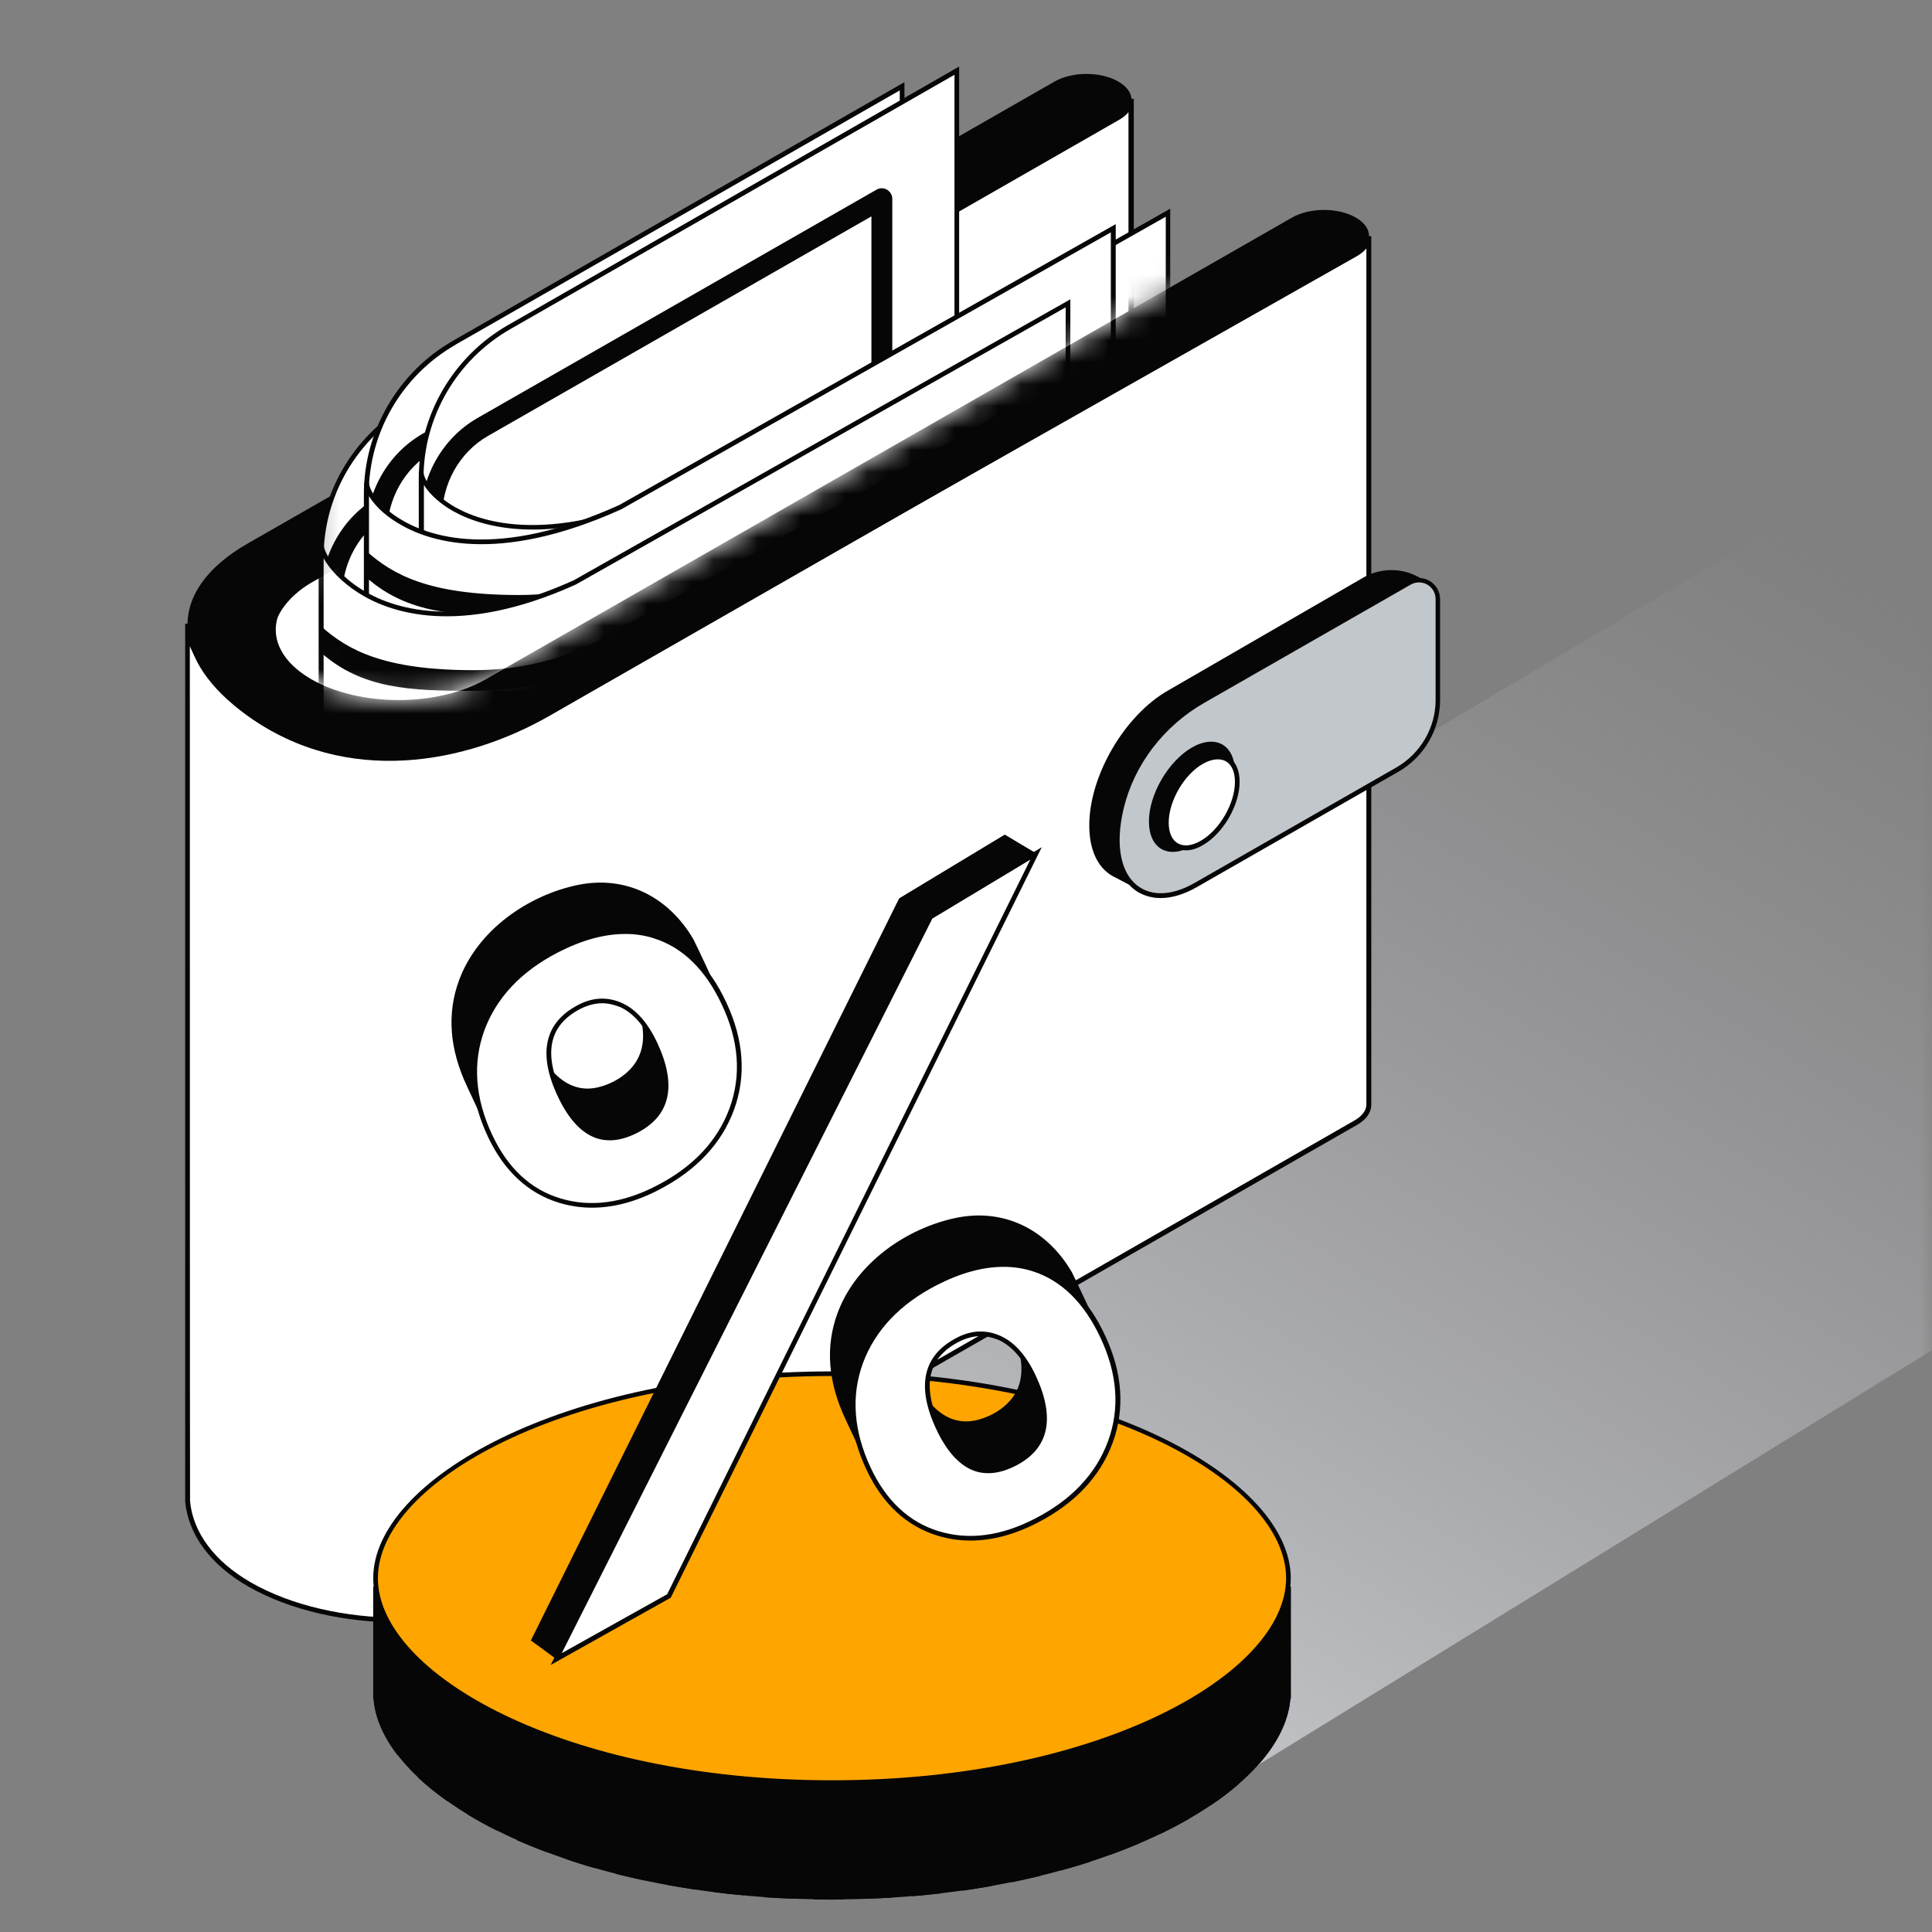 <svg width="88" height="88" viewBox="0 0 88 88" fill="none" xmlns="http://www.w3.org/2000/svg">
<rect x="0" y="0" width="88" height="88" fill="#808080" stroke="none"/>
<mask id="mask0_4890_12837" style="mask-type:alpha" maskUnits="userSpaceOnUse" x="0" y="0" width="88" height="88">
<rect width="88" height="88" fill="#D9D9D9"/>
</mask>
<g mask="url(#mask0_4890_12837)">
<g clip-path="url(#clip0_4890_12837)">
<path d="M15.719 62.792L52.137 83.572L117 43.648L81.61 23.57L15.719 62.792Z" fill="url(#paint0_linear_4890_12837)"/>
<path d="M14.196 26.416L50.934 5.377C51.303 5.165 51.507 4.886 51.526 4.607V15.815C51.555 16.133 51.352 16.46 50.925 16.7L22.258 33.122C18.872 35.056 14.593 33.824 12.682 30.447C12.673 30.428 12.663 30.419 12.653 30.399C11.838 29.043 12.45 27.407 14.196 26.416Z" fill="white"/>
<path d="M18.824 34.152C18.203 34.152 17.572 34.065 16.961 33.901C15.098 33.392 13.546 32.189 12.595 30.506L12.576 30.477C12.207 29.861 12.101 29.188 12.275 28.514C12.498 27.658 13.158 26.879 14.138 26.321L50.877 5.281C51.206 5.098 51.401 4.848 51.42 4.598L51.43 4.502H51.643V4.608V15.815C51.682 16.181 51.439 16.537 50.993 16.797L22.316 33.218C21.239 33.834 20.036 34.152 18.824 34.152ZM14.245 26.503C13.313 27.032 12.692 27.764 12.479 28.562C12.314 29.168 12.411 29.784 12.741 30.342L12.77 30.4C13.692 32.035 15.195 33.199 17 33.69C18.765 34.171 20.609 33.93 22.19 33.026L50.857 16.614C51.226 16.402 51.43 16.114 51.401 15.825V5.108C51.294 5.243 51.148 5.358 50.964 5.464L14.245 26.503Z" fill="#060607"/>
<path d="M11.859 32.536C15.633 34.701 20.997 34.681 24.771 32.517L61.752 11.583C62.15 11.352 62.354 11.054 62.354 10.756V50.343C62.344 50.632 62.141 50.93 61.752 51.142L25.082 72.171C21.308 74.336 15.157 74.336 11.374 72.171C9.55 71.123 8.677 69.757 8.551 68.381C8.551 68.333 8.541 28.399 8.541 28.399C8.541 29.833 9.977 31.449 11.859 32.536Z" fill="white"/>
<path d="M18.222 73.903C15.719 73.903 13.216 73.355 11.315 72.268C9.598 71.287 8.579 69.911 8.434 68.4C8.434 68.343 8.434 40.415 8.434 28.409H8.647C8.647 29.717 9.928 31.305 11.907 32.44C15.661 34.595 20.929 34.585 24.712 32.421L61.703 11.487C62.053 11.285 62.247 11.016 62.247 10.756H62.46V50.343C62.45 50.69 62.218 51.007 61.81 51.238L25.13 72.258C23.228 73.355 20.725 73.903 18.222 73.903ZM8.647 29.429C8.647 35.672 8.647 68.169 8.657 68.381C8.793 69.814 9.772 71.123 11.422 72.075C15.166 74.221 21.268 74.221 25.013 72.075L61.694 51.036C62.033 50.843 62.227 50.593 62.237 50.324V11.314C62.13 11.448 61.985 11.564 61.8 11.67L24.829 32.603C20.987 34.806 15.632 34.816 11.81 32.623C10.248 31.728 9.103 30.554 8.647 29.429Z" fill="#060607"/>
<path d="M11.287 24.753L48.035 3.714C48.84 3.252 50.14 3.252 50.936 3.714C51.741 4.175 51.741 4.916 50.936 5.378L14.197 26.417C12.014 27.668 12.014 29.698 14.197 30.948C16.38 32.199 19.93 32.199 22.113 30.948L58.852 9.909C59.657 9.447 60.957 9.447 61.753 9.909C62.558 10.371 62.558 11.111 61.753 11.573L25.014 32.613C21.23 34.777 15.807 35.845 11.287 32.613C7.746 30.073 7.503 26.918 11.287 24.753Z" fill="#060607"/>
<mask id="mask1_4890_12837" style="mask-type:luminance" maskUnits="userSpaceOnUse" x="12" y="-1" width="50" height="33">
<path d="M14.196 30.949C16.378 32.2 19.929 32.2 22.112 30.949L58.851 9.909C59.656 9.448 60.956 9.448 61.751 9.909L50.934 3.714L45.783 -1L14.147 17.452L14.196 26.418C12.013 27.668 12.013 29.698 14.196 30.949Z" fill="white"/>
</mask>
<g mask="url(#mask1_4890_12837)">
<path d="M18.647 18.49L39.03 6.811V29.938L14.631 43.916V25.387C14.631 22.54 16.164 19.913 18.647 18.49Z" fill="white"/>
<path d="M14.525 44.1V25.388C14.525 22.512 16.087 19.837 18.59 18.404L39.147 6.629V30.006L39.089 30.035L14.525 44.1ZM18.697 18.587C16.252 19.982 14.739 22.589 14.739 25.388V43.734L38.924 29.881V7.004L18.697 18.587Z" fill="#060607"/>
<path d="M14.866 44.205C14.72 44.118 14.623 43.964 14.623 43.801V27.158C14.623 25.291 15.603 23.56 17.184 22.646L35.374 12.237C35.52 12.15 35.704 12.15 35.849 12.237C35.995 12.323 36.092 12.477 36.092 12.65V32.064C36.092 32.228 36.005 32.391 35.849 32.468L15.341 44.205C15.263 44.243 15.186 44.272 15.098 44.272C15.021 44.263 14.943 44.243 14.866 44.205ZM35.132 13.459L17.66 23.464C16.379 24.204 15.584 25.619 15.584 27.158V42.983L35.141 31.785V13.459H35.132Z" fill="#060607"/>
<path d="M20.696 15.605L41.088 3.936V27.063L16.68 41.031V22.503C16.68 19.655 18.213 17.029 20.696 15.605Z" fill="white"/>
<path d="M16.574 41.223V22.502C16.574 19.625 18.136 16.951 20.639 15.517L41.196 3.742V27.119L41.138 27.148L16.574 41.223ZM20.697 15.604L20.755 15.7C18.311 17.095 16.797 19.702 16.797 22.502V40.847L40.983 27.004V4.117L20.746 15.7L20.697 15.604Z" fill="#060607"/>
<path d="M16.913 41.32C16.767 41.233 16.68 41.08 16.68 40.916V24.273C16.68 22.407 17.66 20.675 19.241 19.761L37.421 9.352C37.566 9.265 37.751 9.265 37.896 9.352C38.042 9.439 38.139 9.593 38.139 9.766V29.179C38.139 29.353 38.052 29.506 37.896 29.593L17.388 41.32C17.31 41.359 17.233 41.388 17.145 41.388C17.068 41.388 16.99 41.368 16.913 41.32ZM37.178 10.574L19.706 20.579C18.426 21.32 17.63 22.734 17.63 24.273V40.098L37.188 28.9V10.574H37.178Z" fill="#060607"/>
<path d="M23.2 14.892L43.582 3.223V26.35L19.184 40.328V21.79C19.184 18.942 20.707 16.316 23.2 14.892Z" fill="white"/>
<path d="M19.076 40.512V21.791C19.076 18.914 20.638 16.24 23.141 14.806L43.688 3.031V26.409L43.63 26.437L19.076 40.512ZM23.248 14.989C20.803 16.384 19.29 18.991 19.29 21.791V40.137L43.475 26.293V3.406L23.248 14.989Z" fill="#060607"/>
<path d="M19.416 40.607C19.271 40.521 19.174 40.367 19.174 40.203V23.56C19.174 21.694 20.154 19.962 21.735 19.048L39.925 8.639C40.07 8.553 40.255 8.553 40.4 8.639C40.546 8.726 40.643 8.88 40.643 9.053V28.466C40.643 28.64 40.556 28.794 40.4 28.88L19.892 40.617C19.814 40.655 19.737 40.684 19.649 40.684C19.572 40.675 19.494 40.655 19.416 40.607ZM39.682 9.861L22.21 19.866C20.93 20.607 20.134 22.021 20.134 23.56V39.385L39.692 28.188V9.861H39.682Z" fill="#060607"/>
<path d="M30.755 22.388L53.204 9.68V37.886L30.969 50.633C28.282 52.172 23.897 52.172 21.209 50.633C19.909 49.883 19.288 48.911 19.201 47.939C19.201 47.901 19.201 21.484 19.201 21.484C19.192 22.503 22.597 26.073 30.755 22.388Z" fill="white"/>
<path d="M26.09 51.902C24.305 51.902 22.52 51.508 21.152 50.729C19.92 50.017 19.193 49.035 19.086 47.948C19.086 47.919 19.086 31.353 19.076 21.493H19.29C19.29 21.762 19.619 22.397 20.522 22.974C21.599 23.667 24.761 24.985 30.689 22.301L53.302 9.506V37.953L31.028 50.729C29.67 51.508 27.875 51.902 26.09 51.902ZM19.309 22.089C19.309 26.024 19.309 47.775 19.309 47.929C19.406 48.939 20.095 49.863 21.269 50.536C23.927 52.056 28.254 52.056 30.921 50.536L53.099 37.818V9.871L30.795 22.493C24.771 25.216 21.531 23.859 20.415 23.147C19.881 22.801 19.513 22.426 19.309 22.089Z" fill="#060607"/>
<path d="M26.274 48.016C27.429 48.016 28.535 47.776 29.253 47.362L49.587 35.702V16.192L32.833 25.678C30.941 26.765 28.69 27.342 26.323 27.342C23.393 27.342 21.259 27.246 19.387 25.62C19.387 25.216 19.387 24.812 19.387 24.418C20.57 25.456 22.181 26.399 26.323 26.399C28.515 26.399 30.611 25.861 32.357 24.86L50.537 14.566V36.251L29.728 48.18C28.865 48.67 27.613 48.959 26.274 48.959C21.531 48.959 19.425 46.448 19.377 46.381C19.377 46.178 19.377 45.851 19.377 45.399C20.745 46.833 22.792 48.016 26.274 48.016Z" fill="#901957"/>
<path d="M28.255 23.101L50.704 10.393V38.599L28.479 51.346C25.791 52.885 21.406 52.885 18.719 51.346C17.419 50.596 16.798 49.624 16.711 48.652C16.711 48.614 16.711 21.995 16.711 21.995C16.701 23.005 20.106 26.785 28.255 23.101Z" fill="white"/>
<path d="M23.598 52.605C21.813 52.605 20.028 52.211 18.66 51.432C17.428 50.72 16.691 49.739 16.594 48.651C16.594 48.613 16.594 29.988 16.594 21.984H16.807C16.807 22.292 17.224 23.004 18.146 23.591C19.504 24.457 22.608 25.524 28.206 23.004L50.82 10.209V38.656L28.526 51.441C27.168 52.221 25.383 52.605 23.598 52.605ZM16.807 22.6C16.807 26.583 16.807 48.488 16.807 48.642C16.875 49.354 17.263 50.383 18.767 51.249C21.425 52.779 25.762 52.769 28.42 51.249L50.597 38.531V10.584L28.303 23.196C22.608 25.765 19.427 24.659 18.039 23.773C17.448 23.408 17.04 22.975 16.807 22.6Z" fill="#060607"/>
<path d="M23.597 48.729C24.751 48.729 25.857 48.488 26.575 48.075L46.909 36.415V16.895L30.155 26.381C28.263 27.468 26.012 28.045 23.645 28.045C20.716 28.045 18.581 27.949 16.709 26.323C16.709 25.919 16.709 25.515 16.709 25.121C17.892 26.16 19.503 27.102 23.645 27.102C25.838 27.102 27.933 26.564 29.68 25.563L47.86 15.27V36.963L27.05 48.892C26.187 49.383 24.936 49.672 23.597 49.672C18.853 49.672 16.748 47.161 16.699 47.093C16.699 46.891 16.699 46.564 16.699 46.112C18.067 47.545 20.114 48.729 23.597 48.729Z" fill="#060607"/>
<path d="M26.187 26.515L48.636 13.807V42.013L26.41 54.76C23.723 56.299 19.338 56.299 16.651 54.76C15.351 54.01 14.73 53.038 14.643 52.066C14.643 52.038 14.643 24.783 14.643 24.783C14.633 25.803 18.038 30.2 26.187 26.515Z" fill="white"/>
<path d="M21.532 56.029C19.747 56.029 17.962 55.635 16.594 54.865C15.362 54.153 14.634 53.172 14.527 52.085C14.527 52.047 14.527 34.971 14.518 24.792H14.741C14.741 25.129 15.235 26.062 16.429 26.822C17.797 27.698 20.882 28.804 26.14 26.428L48.753 13.633V42.08L26.46 54.856C25.102 55.635 23.317 56.029 21.532 56.029ZM14.741 25.427C14.741 29.554 14.741 51.893 14.75 52.056C14.847 53.066 15.536 53.99 16.71 54.663C19.368 56.183 23.705 56.183 26.363 54.663L48.54 41.945V13.998L26.237 26.62C20.882 29.044 17.719 27.9 16.312 26.995C15.517 26.485 15.003 25.908 14.741 25.427Z" fill="#060607"/>
<path d="M21.53 52.143C22.685 52.143 23.791 51.903 24.509 51.498L44.843 39.839V20.319L28.088 29.805C26.197 30.892 23.946 31.469 21.579 31.469C18.649 31.469 16.515 31.373 14.643 29.747C14.643 29.343 14.643 28.939 14.643 28.544C15.826 29.584 17.436 30.526 21.579 30.526C23.771 30.526 25.867 29.988 27.613 28.987L45.793 18.693V40.387L24.984 52.316C24.121 52.807 22.869 53.095 21.53 53.095C16.787 53.095 14.681 50.585 14.633 50.517C14.633 50.315 14.633 49.988 14.633 49.536C16.001 50.96 18.048 52.143 21.53 52.143Z" fill="#060607"/>
</g>
<path d="M53.205 31.45L62.091 26.312C62.858 25.87 63.798 25.851 64.575 26.264L65.099 26.543L52.021 40.608L50.663 39.896C50.013 39.521 49.615 38.732 49.615 37.597C49.615 35.336 51.216 32.585 53.205 31.45Z" fill="#060607"/>
<path d="M54.806 31.92L64.188 26.542C64.76 26.215 65.488 26.629 65.488 27.283V31.881C65.488 33.19 64.789 34.402 63.644 35.046L54.467 40.299C53.477 40.867 52.585 40.915 51.935 40.549C51.033 40.03 50.606 38.693 51.081 36.768C51.586 34.719 52.963 32.978 54.806 31.92Z" fill="#C2C7CB"/>
<path d="M52.866 40.906C52.507 40.906 52.177 40.819 51.876 40.656C50.858 40.069 50.518 38.606 50.974 36.75C51.469 34.71 52.846 32.911 54.758 31.824L64.139 26.456C64.44 26.283 64.808 26.283 65.109 26.456C65.41 26.629 65.594 26.947 65.594 27.293V31.892C65.594 33.229 64.866 34.479 63.693 35.153L54.515 40.406C53.943 40.733 53.38 40.906 52.866 40.906ZM54.864 32.007C53.011 33.065 51.673 34.816 51.188 36.798C50.761 38.558 51.062 39.924 51.993 40.463C52.633 40.829 53.496 40.742 54.418 40.213L63.596 34.96C64.701 34.325 65.39 33.152 65.39 31.882V27.284C65.39 27.014 65.245 26.764 65.012 26.629C64.779 26.494 64.488 26.494 64.255 26.629L54.864 32.007Z" fill="#060607"/>
<path d="M54.292 34.046C55.378 33.431 56.251 33.931 56.251 35.172C56.251 36.413 55.378 37.923 54.292 38.539C53.205 39.155 52.332 38.654 52.332 37.413C52.332 36.182 53.215 34.672 54.292 34.046Z" fill="#060607"/>
<path d="M54.737 34.701C55.63 34.191 56.358 34.605 56.358 35.624C56.358 36.644 55.63 37.895 54.737 38.404C53.845 38.914 53.117 38.501 53.117 37.481C53.117 36.452 53.845 35.211 54.737 34.701Z" fill="white"/>
<path d="M54.019 38.732C53.844 38.732 53.689 38.693 53.543 38.607C53.204 38.414 53.02 38.01 53.02 37.472C53.02 36.413 53.767 35.124 54.688 34.595C55.154 34.326 55.6 34.287 55.94 34.48C56.279 34.672 56.463 35.076 56.463 35.615C56.463 36.673 55.716 37.962 54.795 38.491C54.523 38.655 54.261 38.732 54.019 38.732ZM54.795 34.788C53.931 35.278 53.233 36.49 53.233 37.472C53.233 37.924 53.379 38.26 53.65 38.414C53.922 38.568 54.29 38.53 54.688 38.299C55.551 37.808 56.25 36.596 56.25 35.615C56.25 35.163 56.105 34.826 55.833 34.672C55.561 34.528 55.193 34.566 54.795 34.788Z" fill="#060607"/>
<path d="M37.897 71.623C40.584 71.623 43.096 71.864 45.376 72.277H58.793V77.366H58.774C58.444 81.753 49.965 86.515 37.897 86.515C25.828 86.515 17.349 81.744 17.019 77.366H17V72.277H30.417C32.697 71.864 35.209 71.623 37.897 71.623Z" fill="#060607"/>
<path d="M56.417 81.263C56.019 81.609 55.583 81.946 55.088 82.263V72.277H56.417V81.263Z" fill="#060607"/>
<path d="M31.64 72.084V86.062C31.193 85.995 30.747 85.918 30.311 85.841V72.276H30.417C30.815 72.199 31.223 72.142 31.64 72.084Z" fill="#060607"/>
<path d="M33.89 86.331C33.443 86.293 32.997 86.245 32.56 86.187V71.949C32.997 71.891 33.434 71.843 33.89 71.805V86.331Z" fill="#060607"/>
<path d="M22.628 83.379C22.162 83.148 21.716 82.898 21.299 82.648V72.277H22.628V83.379Z" fill="#060607"/>
<path d="M36.14 86.487C35.693 86.468 35.247 86.448 34.81 86.419V71.739C35.247 71.71 35.684 71.681 36.14 71.662V86.487Z" fill="#060607"/>
<path d="M20.376 82.042C19.881 81.696 19.445 81.34 19.047 80.974V72.287H20.376V82.042Z" fill="#060607"/>
<path d="M27.128 85.101C26.672 84.976 26.235 84.832 25.799 84.688V72.277H27.128V85.101Z" fill="#060607"/>
<path d="M29.38 85.659C28.924 85.563 28.487 85.457 28.051 85.351V72.277H29.38V85.659Z" fill="#060607"/>
<path d="M24.878 84.36C24.422 84.187 23.976 84.004 23.549 83.822V72.277H24.878V84.36Z" fill="#060607"/>
<path d="M49.655 84.803C49.228 84.938 48.782 85.072 48.326 85.197V72.277H49.655V84.803Z" fill="#060607"/>
<path d="M40.642 86.429C40.205 86.458 39.769 86.477 39.322 86.487V71.652C39.769 71.671 40.215 71.691 40.642 71.72V86.429Z" fill="#060607"/>
<path d="M38.392 71.633V86.515C38.227 86.515 38.062 86.525 37.897 86.525C37.615 86.525 37.344 86.515 37.062 86.515V71.642C37.344 71.642 37.606 71.623 37.897 71.623C38.062 71.623 38.227 71.633 38.392 71.633Z" fill="#060607"/>
<path d="M58.793 77.366H58.774C58.696 78.357 58.201 79.377 57.338 80.349V72.268H58.793V77.366Z" fill="#060607"/>
<path d="M18.116 79.954C17.456 79.108 17.078 78.232 17.01 77.367H17V72.277H18.125V79.954H18.116Z" fill="#060607"/>
<path d="M54.157 82.84C53.74 83.081 53.303 83.312 52.828 83.543V72.277H54.157V82.84Z" fill="#060607"/>
<path d="M42.894 86.237C42.457 86.285 42.02 86.333 41.565 86.371V71.777C42.011 71.816 42.457 71.864 42.894 71.912V86.237Z" fill="#060607"/>
<path d="M51.905 83.956C51.478 84.139 51.042 84.312 50.576 84.476V72.277H51.905V83.956Z" fill="#060607"/>
<path d="M47.405 85.438C46.969 85.544 46.532 85.64 46.076 85.736V72.277H47.405V85.438Z" fill="#060607"/>
<path d="M45.153 85.909C44.717 85.986 44.28 86.054 43.824 86.121V72.027C44.27 72.095 44.717 72.162 45.153 72.239V85.909Z" fill="#060607"/>
<path d="M37.897 81.195C25.645 81.195 17.107 76.289 17.107 71.883C17.107 67.477 25.645 62.57 37.897 62.57C50.15 62.57 58.687 67.477 58.687 71.883C58.687 76.289 50.15 81.195 37.897 81.195Z" fill="#FFA500"/>
<path d="M37.897 62.676C50.081 62.676 58.58 67.525 58.58 71.883C58.58 76.231 50.091 81.09 37.897 81.09C25.712 81.09 17.213 76.241 17.213 71.883C17.213 67.525 25.712 62.676 37.897 62.676ZM37.897 62.465C25.586 62.465 17 67.429 17 71.883C17 76.337 25.586 81.301 37.897 81.301C50.208 81.301 58.793 76.337 58.793 71.883C58.793 67.429 50.208 62.465 37.897 62.465Z" fill="#060607"/>
<path d="M24.18 74.721L25.334 75.567L45.765 38.02L40.953 40.925L24.18 74.721Z" fill="#060607"/>
<path d="M40.992 40.906L42.409 41.752L47.191 38.866L45.775 38.02L40.992 40.906Z" fill="#060607"/>
<path d="M25.334 75.568L30.476 72.692L47.191 38.867L42.389 41.763L25.334 75.568Z" fill="white"/>
<path d="M25.082 75.838L42.302 41.695L47.453 38.588L47.288 38.915L30.554 72.769L30.524 72.788L25.082 75.838ZM42.467 41.84L25.587 75.299L30.389 72.615L46.929 39.156L42.467 41.84Z" fill="#060607"/>
<path d="M29.136 48.035C28.825 48.833 27.981 49.362 27.196 49.535C26.245 49.747 25.459 49.247 24.925 48.477C24.858 48.381 24.79 48.275 24.731 48.169C24.654 48.035 25.537 49.94 25.546 49.968C25.993 50.892 26.72 51.864 27.826 51.835C28.748 51.816 29.825 51.181 30.183 50.276C30.465 49.555 30.348 48.641 29.834 47.534L28.787 45.293C29.31 46.399 29.427 47.313 29.136 48.035Z" fill="#060607"/>
<path d="M26.314 40.309C24.054 40.78 21.755 42.358 20.91 44.648C20.348 46.167 20.474 47.784 21.269 49.477L22.317 51.718C21.522 50.025 21.405 48.409 21.958 46.889C22.802 44.599 25.102 43.022 27.362 42.55C29.564 42.098 31.504 43.099 32.63 45.023C32.736 45.215 31.689 42.974 31.582 42.781C30.456 40.857 28.516 39.857 26.314 40.309Z" fill="#060607"/>
<path d="M25.372 43.281C23.665 44.167 22.53 45.369 21.967 46.889C21.404 48.409 21.531 50.025 22.326 51.718C23.054 53.277 24.111 54.258 25.508 54.681C26.905 55.105 28.389 54.912 29.961 54.095C31.659 53.219 32.794 52.017 33.347 50.497C33.9 48.977 33.783 47.38 32.998 45.696C32.231 44.07 31.183 43.041 29.845 42.618C28.516 42.214 27.021 42.435 25.372 43.281ZM28.971 51.507C27.516 52.257 26.362 51.718 25.508 49.9C24.606 47.976 24.907 46.629 26.401 45.86C27.041 45.533 27.672 45.504 28.283 45.792C28.904 46.071 29.418 46.658 29.835 47.534C30.727 49.429 30.436 50.756 28.971 51.507Z" fill="white"/>
<path d="M26.963 55.009C26.449 55.009 25.955 54.932 25.47 54.787C24.053 54.354 22.957 53.335 22.22 51.767C21.415 50.054 21.298 48.399 21.861 46.851C22.423 45.311 23.587 44.07 25.314 43.185C26.983 42.329 28.516 42.108 29.874 42.531C31.232 42.954 32.319 44.013 33.085 45.667C33.88 47.36 33.997 49.005 33.434 50.545C32.872 52.084 31.717 53.315 30 54.2C28.962 54.739 27.943 55.009 26.963 55.009ZM28.477 42.541C27.526 42.541 26.508 42.82 25.421 43.378C23.743 44.243 22.617 45.436 22.064 46.928C21.521 48.419 21.638 50.016 22.414 51.68C23.122 53.2 24.17 54.181 25.528 54.585C26.886 54.999 28.361 54.807 29.903 54.008C31.572 53.152 32.687 51.959 33.231 50.477C33.774 48.986 33.657 47.399 32.881 45.764C32.134 44.166 31.096 43.156 29.796 42.743C29.389 42.608 28.943 42.541 28.477 42.541ZM27.778 51.94C27.565 51.94 27.361 51.911 27.167 51.843C26.488 51.613 25.896 50.978 25.411 49.948C24.48 47.976 24.8 46.562 26.352 45.764C27.022 45.417 27.691 45.398 28.331 45.687C28.972 45.975 29.505 46.581 29.932 47.486C30.844 49.438 30.543 50.824 29.02 51.603C28.584 51.824 28.167 51.94 27.778 51.94ZM27.429 45.696C27.109 45.696 26.779 45.783 26.449 45.946C25.004 46.687 24.732 47.967 25.605 49.843C26.061 50.814 26.614 51.42 27.235 51.632C27.73 51.795 28.302 51.718 28.923 51.401C30.34 50.67 30.602 49.419 29.738 47.562C29.34 46.706 28.836 46.139 28.244 45.869C27.973 45.764 27.701 45.696 27.429 45.696Z" fill="#060607"/>
<path d="M46.376 63.195C46.066 63.993 45.221 64.522 44.436 64.696C43.485 64.907 42.699 64.407 42.166 63.637C42.098 63.541 42.03 63.435 41.972 63.33C41.894 63.195 42.777 65.1 42.786 65.129C43.233 66.052 43.96 67.024 45.066 66.995C45.988 66.976 47.065 66.341 47.424 65.436C47.705 64.715 47.589 63.801 47.075 62.695L46.027 60.453C46.541 61.559 46.657 62.473 46.376 63.195Z" fill="#060607"/>
<path d="M43.552 55.471C41.292 55.942 38.993 57.52 38.149 59.81C37.586 61.33 37.712 62.946 38.508 64.639L39.556 66.88C38.76 65.187 38.644 63.571 39.197 62.051C40.041 59.761 42.34 58.184 44.6 57.712C46.802 57.251 48.743 58.261 49.868 60.185C49.975 60.377 48.927 58.136 48.82 57.943C47.695 56.019 45.755 55.019 43.552 55.471Z" fill="#060607"/>
<path d="M42.613 58.443C40.905 59.328 39.76 60.531 39.207 62.051C38.645 63.571 38.771 65.187 39.566 66.88C40.294 68.439 41.351 69.42 42.748 69.843C44.145 70.266 45.63 70.074 47.201 69.256C48.899 68.381 50.024 67.178 50.587 65.658C51.14 64.138 51.024 62.541 50.238 60.858C49.471 59.232 48.424 58.203 47.085 57.779C45.746 57.385 44.252 57.597 42.613 58.443ZM46.212 66.668C44.757 67.419 43.602 66.88 42.748 65.062C41.846 63.138 42.147 61.791 43.641 61.022C44.281 60.694 44.912 60.666 45.523 60.954C46.144 61.233 46.658 61.82 47.075 62.695C47.958 64.591 47.677 65.918 46.212 66.668Z" fill="white"/>
<path d="M44.204 70.171C43.69 70.171 43.195 70.094 42.71 69.949C41.293 69.516 40.197 68.506 39.46 66.929C38.655 65.216 38.538 63.562 39.101 62.013C39.664 60.473 40.828 59.232 42.564 58.347C44.233 57.491 45.766 57.27 47.124 57.693C48.482 58.117 49.569 59.175 50.335 60.829C51.13 62.523 51.247 64.168 50.684 65.707C50.122 67.246 48.967 68.478 47.25 69.362C46.202 69.901 45.184 70.171 44.204 70.171ZM45.717 57.703C44.766 57.703 43.748 57.982 42.661 58.54C40.983 59.406 39.858 60.599 39.305 62.09C38.761 63.581 38.878 65.178 39.654 66.842C40.362 68.362 41.42 69.343 42.768 69.747C44.126 70.161 45.601 69.969 47.143 69.17C48.812 68.314 49.928 67.121 50.471 65.639C51.014 64.158 50.898 62.571 50.122 60.926C49.375 59.329 48.337 58.319 47.037 57.905C46.619 57.77 46.173 57.703 45.717 57.703ZM45.019 67.102C44.805 67.102 44.602 67.073 44.407 67.006C43.728 66.775 43.137 66.14 42.652 65.11C41.72 63.129 42.04 61.724 43.593 60.926C44.262 60.579 44.931 60.56 45.572 60.849C46.212 61.137 46.745 61.743 47.172 62.648C48.084 64.6 47.783 65.986 46.261 66.765C45.824 66.986 45.407 67.102 45.019 67.102ZM44.669 60.858C44.349 60.858 44.02 60.945 43.69 61.108C42.244 61.849 41.972 63.129 42.846 65.005C43.301 65.976 43.845 66.582 44.475 66.794C44.97 66.967 45.542 66.881 46.163 66.563C47.58 65.832 47.842 64.581 46.978 62.725C46.581 61.868 46.076 61.301 45.484 61.031C45.213 60.926 44.941 60.858 44.669 60.858Z" fill="#060607"/>
</g>
</g>
<defs>
<linearGradient id="paint0_linear_4890_12837" x1="47.414" y1="83.84" x2="83.364" y2="24.761" gradientUnits="userSpaceOnUse">
<stop stop-color="#CBCDD1"/>
<stop offset="1" stop-color="#AFAFB5" stop-opacity="0"/>
</linearGradient>
<clipPath id="clip0_4890_12837">
<rect width="135" height="88" fill="white" transform="translate(-18 -1)"/>
</clipPath>
</defs>
</svg>
